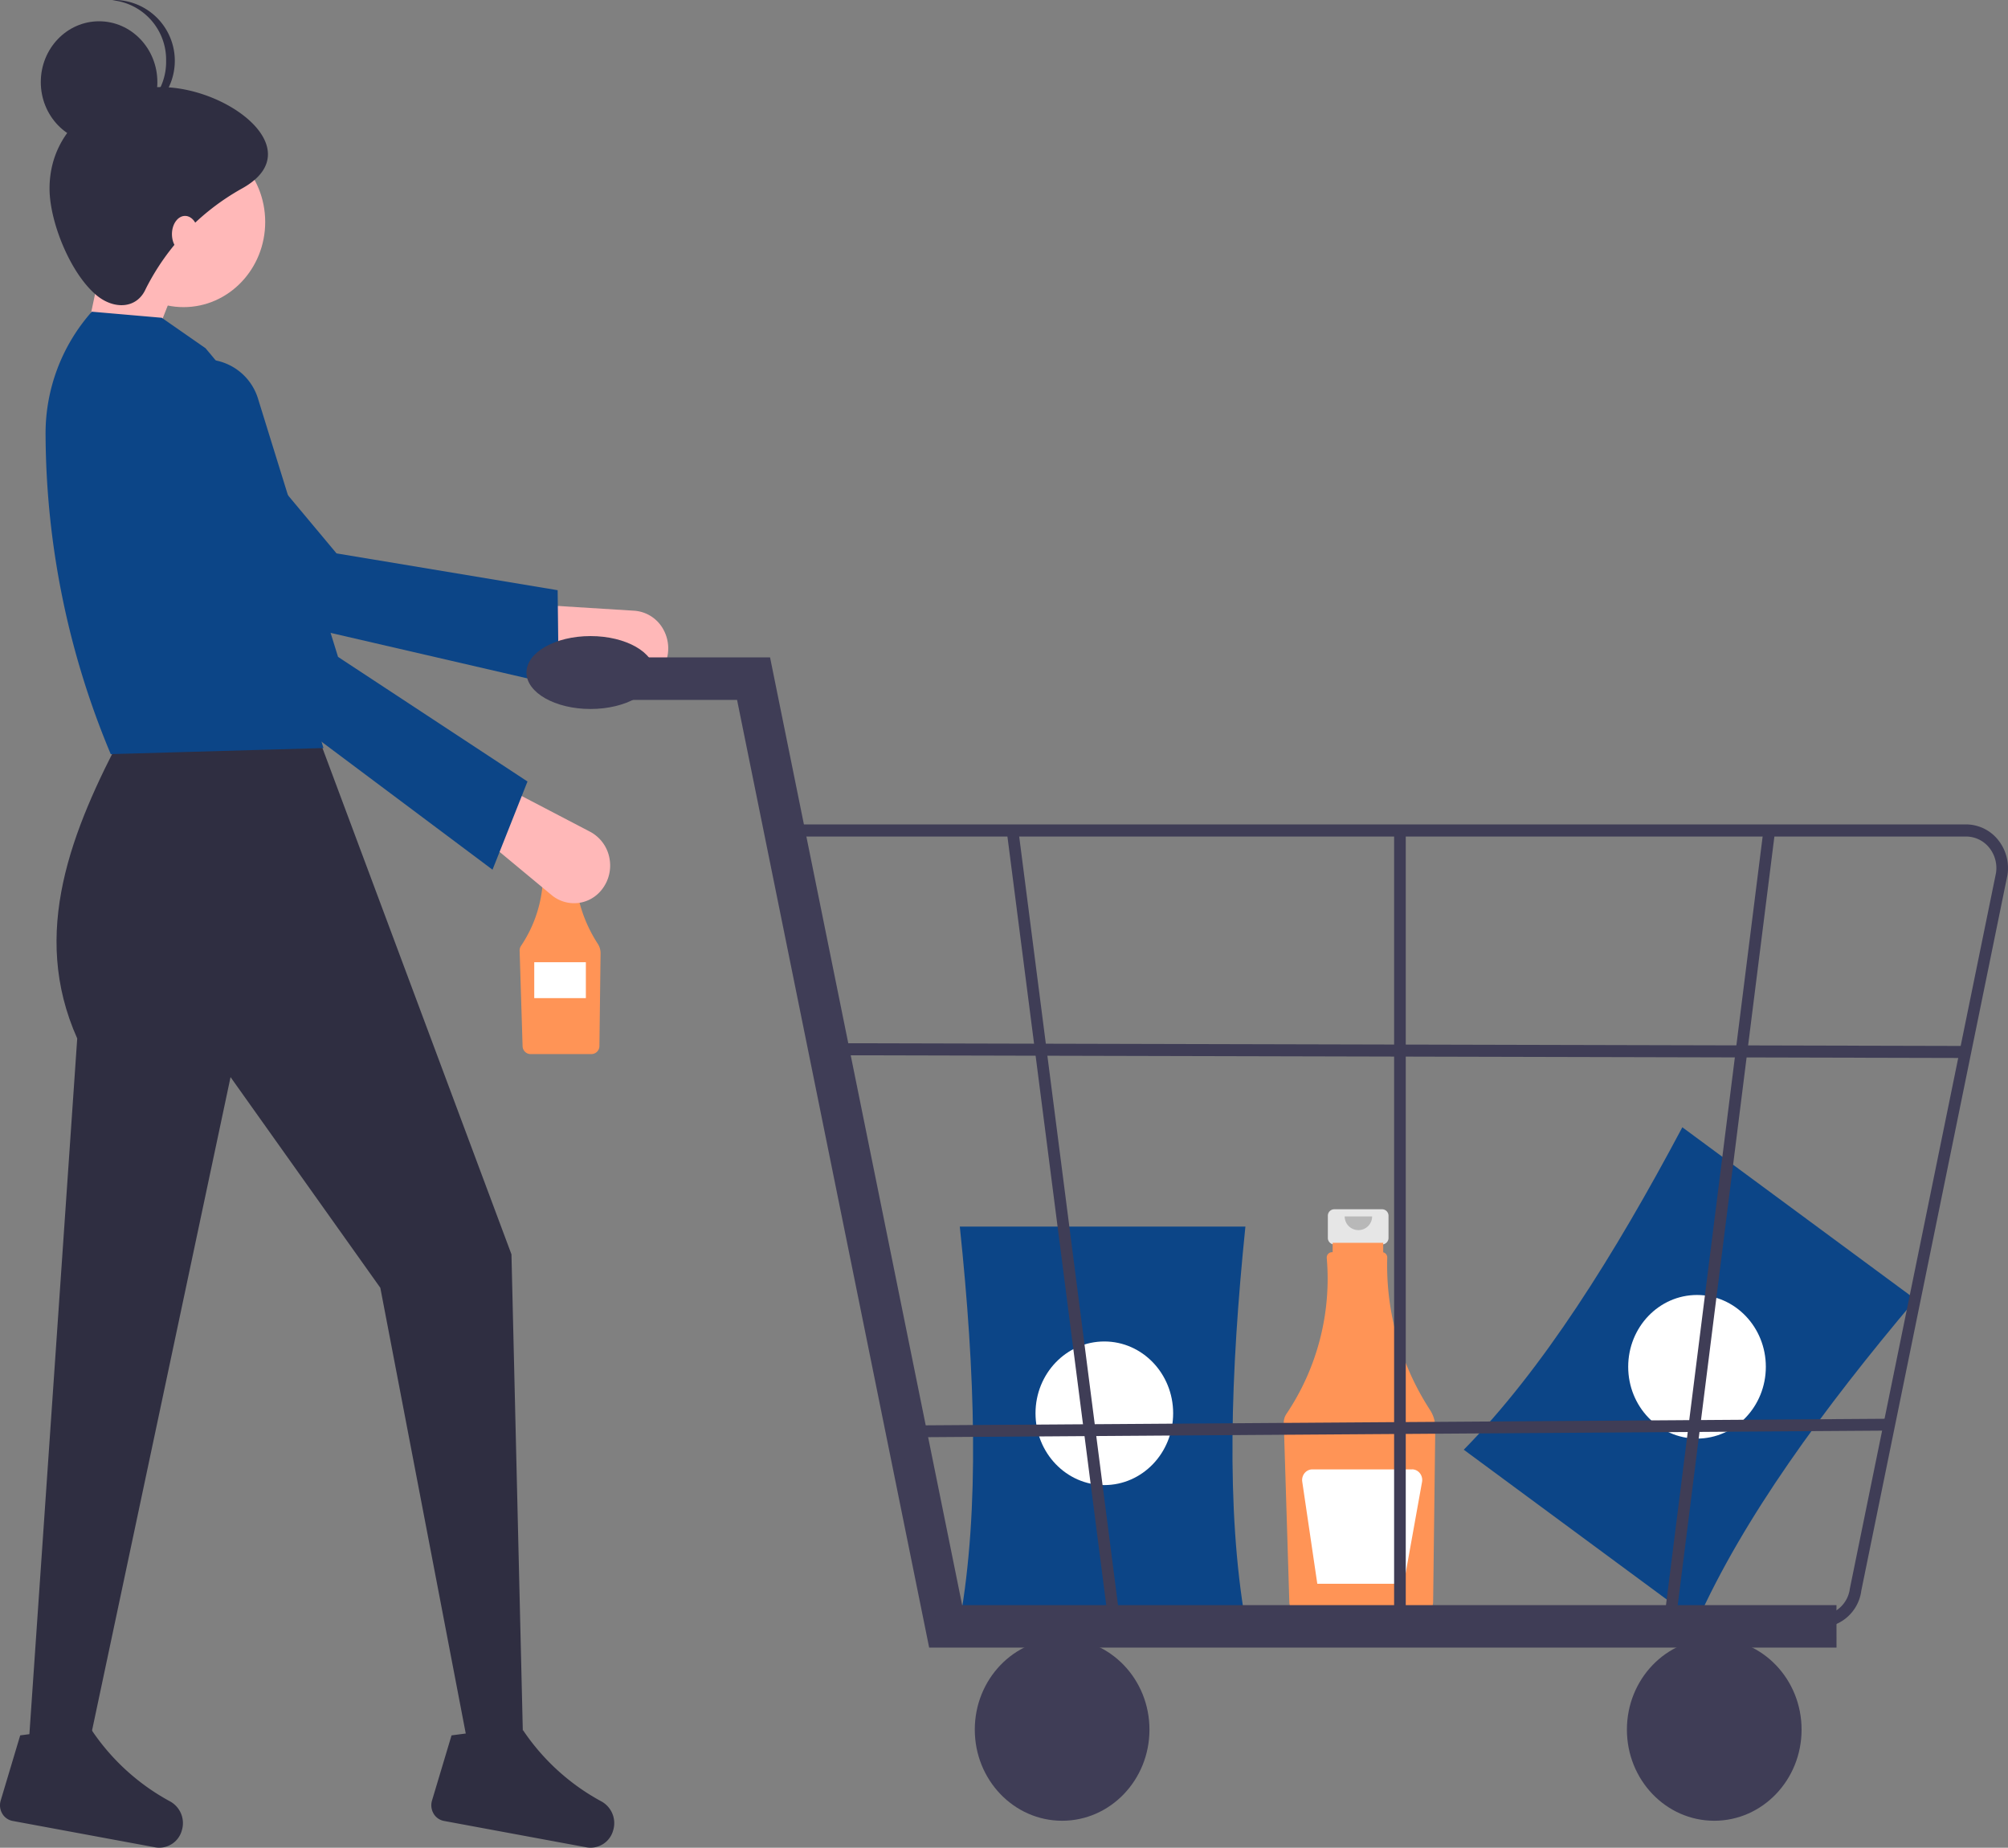 <svg xmlns="http://www.w3.org/2000/svg" width="226.82" height="208.736" viewBox="0 0 226.82 208.736">
  <rect x="0" y="0" width="226.82" height="208.736" fill="#808080" stroke="none"/>
  <g id="added_to_cart" data-name="added to cart" transform="translate(-160.18 -239.035)">
    <path id="Path_10679" data-name="Path 10679" d="M910.869,674.064l-26.339-19.44c8.883-9.03,16.963-21.888,24.689-36.426l26.339,19.44C925.034,650.111,916.118,662.352,910.869,674.064Z" transform="translate(-559.005 -251.817)" fill="#0c4587"/>
    <ellipse id="Ellipse_475" data-name="Ellipse 475" cx="7.774" cy="8.112" rx="7.774" ry="8.112" transform="translate(344.098 385.326)" fill="#fff"/>
    <path id="Path_10680" data-name="Path 10680" d="M618.042,536.554h-2.891a.392.392,0,0,0-.383.4v1.324a.392.392,0,0,0,.383.4h.479v1.984h1.933v-1.984h.479a.392.392,0,0,0,.383-.4v-1.324A.392.392,0,0,0,618.042,536.554Z" transform="translate(-393.235 -203.015)" fill="#e6e6e6"/>
    <path id="Path_10681" data-name="Path 10681" d="M616.7,551.682a16,16,0,0,1-2.586-9.2.325.325,0,0,0-.245-.326v-.572h-3.053v.564h-.042a.32.32,0,0,0-.313.327c0,.008,0,.016,0,.024a14.616,14.616,0,0,1-2.437,9.414.929.929,0,0,0-.156.546l.334,10.777a.913.913,0,0,0,.886.9h6.907a.914.914,0,0,0,.887-.916l.129-10.464A1.947,1.947,0,0,0,616.7,551.682Z" transform="translate(-388.992 -206.023)" fill="#ff9456"/>
    <path id="Path_10682" data-name="Path 10682" d="M619.062,537.627a.828.828,0,1,1-1.654,0" transform="translate(-394.857 -203.656)" opacity="0.2"/>
    <rect id="Rectangle_4156" data-name="Rectangle 4156" width="5.83" height="4.056" transform="translate(220.528 347.735)" fill="#fff"/>
    <path id="Path_10683" data-name="Path 10683" d="M850.831,641.218h-5.412a.734.734,0,0,0-.718.749v2.479a.734.734,0,0,0,.718.749h.9v3.714h3.618v-3.714h.9a.734.734,0,0,0,.717-.749v-2.479a.733.733,0,0,0-.717-.749Z" transform="translate(-534.53 -265.576)" fill="#e6e6e6"/>
    <path id="Path_10684" data-name="Path 10684" d="M848.31,669.536a29.952,29.952,0,0,1-4.841-17.214.608.608,0,0,0-.458-.611V650.64H837.3V651.7h-.079a.6.6,0,0,0-.586.613c0,.015,0,.03,0,.045a27.358,27.358,0,0,1-4.562,17.622,1.74,1.74,0,0,0-.292,1.022l.625,20.174a1.709,1.709,0,0,0,1.659,1.686h12.928a1.711,1.711,0,0,0,1.66-1.715l.241-19.587A3.646,3.646,0,0,0,848.31,669.536Z" transform="translate(-526.588 -271.208)" fill="#ff9456"/>
    <path id="Path_10685" data-name="Path 10685" d="M852.741,643.226a1.549,1.549,0,1,1-3.1,0" transform="translate(-537.568 -266.777)" opacity="0.2"/>
    <path id="Path_10686" data-name="Path 10686" d="M849.575,714.273H838.322a1.136,1.136,0,0,0-.877.42,1.243,1.243,0,0,0-.265.968l1.7,11.534h9.765l2.066-11.5a1.244,1.244,0,0,0-.246-.992,1.137,1.137,0,0,0-.889-.436Z" transform="translate(-529.9 -309.244)" fill="#fff"/>
    <path id="Path_10687" data-name="Path 10687" d="M769.119,690.7H736.858c2.255-12.725,1.737-28.091,0-44.616h32.261C767.429,662.61,766.924,677.975,769.119,690.7Z" transform="translate(-468.26 -268.485)" fill="#0c4587"/>
    <ellipse id="Ellipse_476" data-name="Ellipse 476" cx="7.774" cy="8.112" rx="7.774" ry="8.112" transform="translate(277.149 390.578)" fill="#fff"/>
    <path id="Path_10688" data-name="Path 10688" d="M322.243,302.944l7.242-.687,4.609-11.679-8.23-4.81Z" transform="translate(-153.34 -21.141)" fill="#ffb8b8"/>
    <path id="Path_10689" data-name="Path 10689" d="M624.441,477.933h0a4.422,4.422,0,0,0-.341-3.867,4.057,4.057,0,0,0-3.206-1.972l-11.245-.7-1.656,5.745,11.576,3.318A4.043,4.043,0,0,0,624.441,477.933Z" transform="translate(-389.072 -164.067)" fill="#ffb8b8"/>
    <path id="Path_10690" data-name="Path 10690" d="M531.046,434.4l-.124-10.781-24.977-4.159L486.7,396.429a6.114,6.114,0,0,0-8.209-1.171h0A6.616,6.616,0,0,0,475.7,400a6.752,6.752,0,0,0,1.7,5.28l15.875,20.386Z" transform="translate(-307.751 -117.91)" fill="#0c4587"/>
    <path id="Path_10691" data-name="Path 10691" d="M463.726,623.113h6.584l16.331-77.047,16.918,23.8,9.876,51.528h6.255l-1.317-55.307L496.317,507H474.589c-5.937,11.213-10.6,22.772-5.267,34.7Z" transform="translate(-300.419 -185.351)" fill="#2f2e41"/>
    <path id="Path_10692" data-name="Path 10692" d="M582.079,795.475a1.861,1.861,0,0,0,.172,1.466,1.719,1.719,0,0,0,1.168.834l16.111,2.984a2.644,2.644,0,0,0,3.007-1.9h0a2.8,2.8,0,0,0-1.288-3.269,24.978,24.978,0,0,1-8.885-8.061c-1.771,1.721-3.75,1.559-5.851.291l-2.229.291Z" transform="translate(-373.1 -353.034)" fill="#2f2e41"/>
    <path id="Path_10693" data-name="Path 10693" d="M455.693,795.475a1.861,1.861,0,0,0,.172,1.466,1.719,1.719,0,0,0,1.168.834l16.111,2.984a2.644,2.644,0,0,0,3.007-1.9h0a2.8,2.8,0,0,0-1.288-3.269,24.978,24.978,0,0,1-8.885-8.061c-1.771,1.721-3.75,1.559-5.852.291l-2.229.291Z" transform="translate(-295.435 -353.034)" fill="#2f2e41"/>
    <ellipse id="Ellipse_477" data-name="Ellipse 477" cx="9.218" cy="9.619" rx="9.218" ry="9.619" transform="translate(171.701 254.493)" fill="#ffb8b8"/>
    <path id="Path_10694" data-name="Path 10694" d="M476.324,439.137l24.031-.687L493.3,415.272c4.386-7.337-.028-14.667-6.275-21.995l-4.938-3.435-7.9-.687h0a20.738,20.738,0,0,0-5.223,14.1A94.213,94.213,0,0,0,476.324,439.137Z" transform="translate(-303.635 -114.909)" fill="#0c4587"/>
    <path id="Path_10695" data-name="Path 10695" d="M607.664,534.235h0a4.379,4.379,0,0,0,1.144-3.7,4.251,4.251,0,0,0-2.2-3.129l-10.074-5.26-3.688,4.6,9.392,7.8A3.959,3.959,0,0,0,607.664,534.235Z" transform="translate(-379.761 -194.406)" fill="#ffb8b8"/>
    <path id="Path_10696" data-name="Path 10696" d="M538.17,460.179l3.951-9.962-21.4-14.077-9.009-29.071a6.279,6.279,0,0,0-7.105-4.447h0a6.313,6.313,0,0,0-4.359,3.214,6.827,6.827,0,0,0-.429,5.552l6.909,25.259Z" transform="translate(-322.356 -122.897)" fill="#0c4587"/>
    <path id="Path_10697" data-name="Path 10697" d="M470.13,337.541c0,3.743,2.329,9.539,5.267,12.023,1.977,1.672,4.589,1.6,5.6-.687a26.755,26.755,0,0,1,10.864-11.336c8.357-4.627-2.964-12.543-10.864-11.336C475.057,327.111,470.13,331.28,470.13,337.541Z" transform="translate(-304.354 -77.208)" fill="#2f2e41"/>
    <ellipse id="Ellipse_478" data-name="Ellipse 478" cx="6.584" cy="6.87" rx="6.584" ry="6.87" transform="translate(164.788 241.439)" fill="#2f2e41"/>
    <path id="Path_10698" data-name="Path 10698" d="M494.581,308.494a6.754,6.754,0,0,0-6.09-6.844c.164-.013.327-.026.494-.026a6.877,6.877,0,0,1,0,13.741c-.167,0-.33-.013-.494-.026A6.754,6.754,0,0,0,494.581,308.494Z" transform="translate(-315.637 -62.589)" fill="#2f2e41"/>
    <ellipse id="Ellipse_479" data-name="Ellipse 479" cx="1.481" cy="2.061" rx="1.481" ry="2.061" transform="translate(179.602 263.425)" fill="#ffb8b8"/>
    <path id="Path_10699" data-name="Path 10699" d="M610.248,518.619H507.756l-21.7-107.063H467.529v-4.8h22.254l21.7,107.063h98.761Z" transform="translate(-242.619 -93.457)" fill="#3f3d56"/>
    <ellipse id="Ellipse_480" data-name="Ellipse 480" cx="9.865" cy="10.295" rx="9.865" ry="10.295" transform="translate(270.291 424.132)" fill="#3f3d56"/>
    <ellipse id="Ellipse_481" data-name="Ellipse 481" cx="9.865" cy="10.295" rx="9.865" ry="10.295" transform="translate(343.953 424.132)" fill="#3f3d56"/>
    <path id="Path_10700" data-name="Path 10700" d="M801.9,623.877h-99.72l-17.594-90.732H818.409A4.649,4.649,0,0,1,822,534.872a5.085,5.085,0,0,1,1.078,3.972l-16.512,80.865a4.771,4.771,0,0,1-4.67,4.168ZM703.262,622.5H801.9a3.442,3.442,0,0,0,3.37-3.008l16.512-80.865a3.668,3.668,0,0,0-.777-2.867,3.355,3.355,0,0,0-2.594-1.246H686.181Z" transform="translate(-436.137 -200.977)" fill="#3f3d56"/>
    <path id="Path_10701" data-name="Path 10701" d="M606.146,544.964l-11.523-89.643,1.3-.224,11.523,89.643Z" transform="translate(-320.718 -122.355)" fill="#3f3d56"/>
    <path id="Path_10702" data-name="Path 10702" d="M788.642,544.279l-1.3-.22L798.529,455.1l1.3.22Z" transform="translate(-439.145 -122.358)" fill="#3f3d56"/>
    <rect id="Rectangle_4157" data-name="Rectangle 4157" width="1.315" height="89.643" transform="translate(317.656 332.854)" fill="#3f3d56"/>
    <rect id="Rectangle_4158" data-name="Rectangle 4158" width="1.359" height="127.328" transform="translate(255.163 358.246) rotate(-89.861)" fill="#3f3d56"/>
    <rect id="Rectangle_4159" data-name="Rectangle 4159" width="111.862" height="1.339" transform="translate(261.651 400.073) rotate(-0.392)" fill="#3f3d56"/>
    <ellipse id="Ellipse_482" data-name="Ellipse 482" cx="7.235" cy="4.118" rx="7.235" ry="4.118" transform="translate(219.649 310.892)" fill="#3f3d56"/>
  </g>
</svg>
